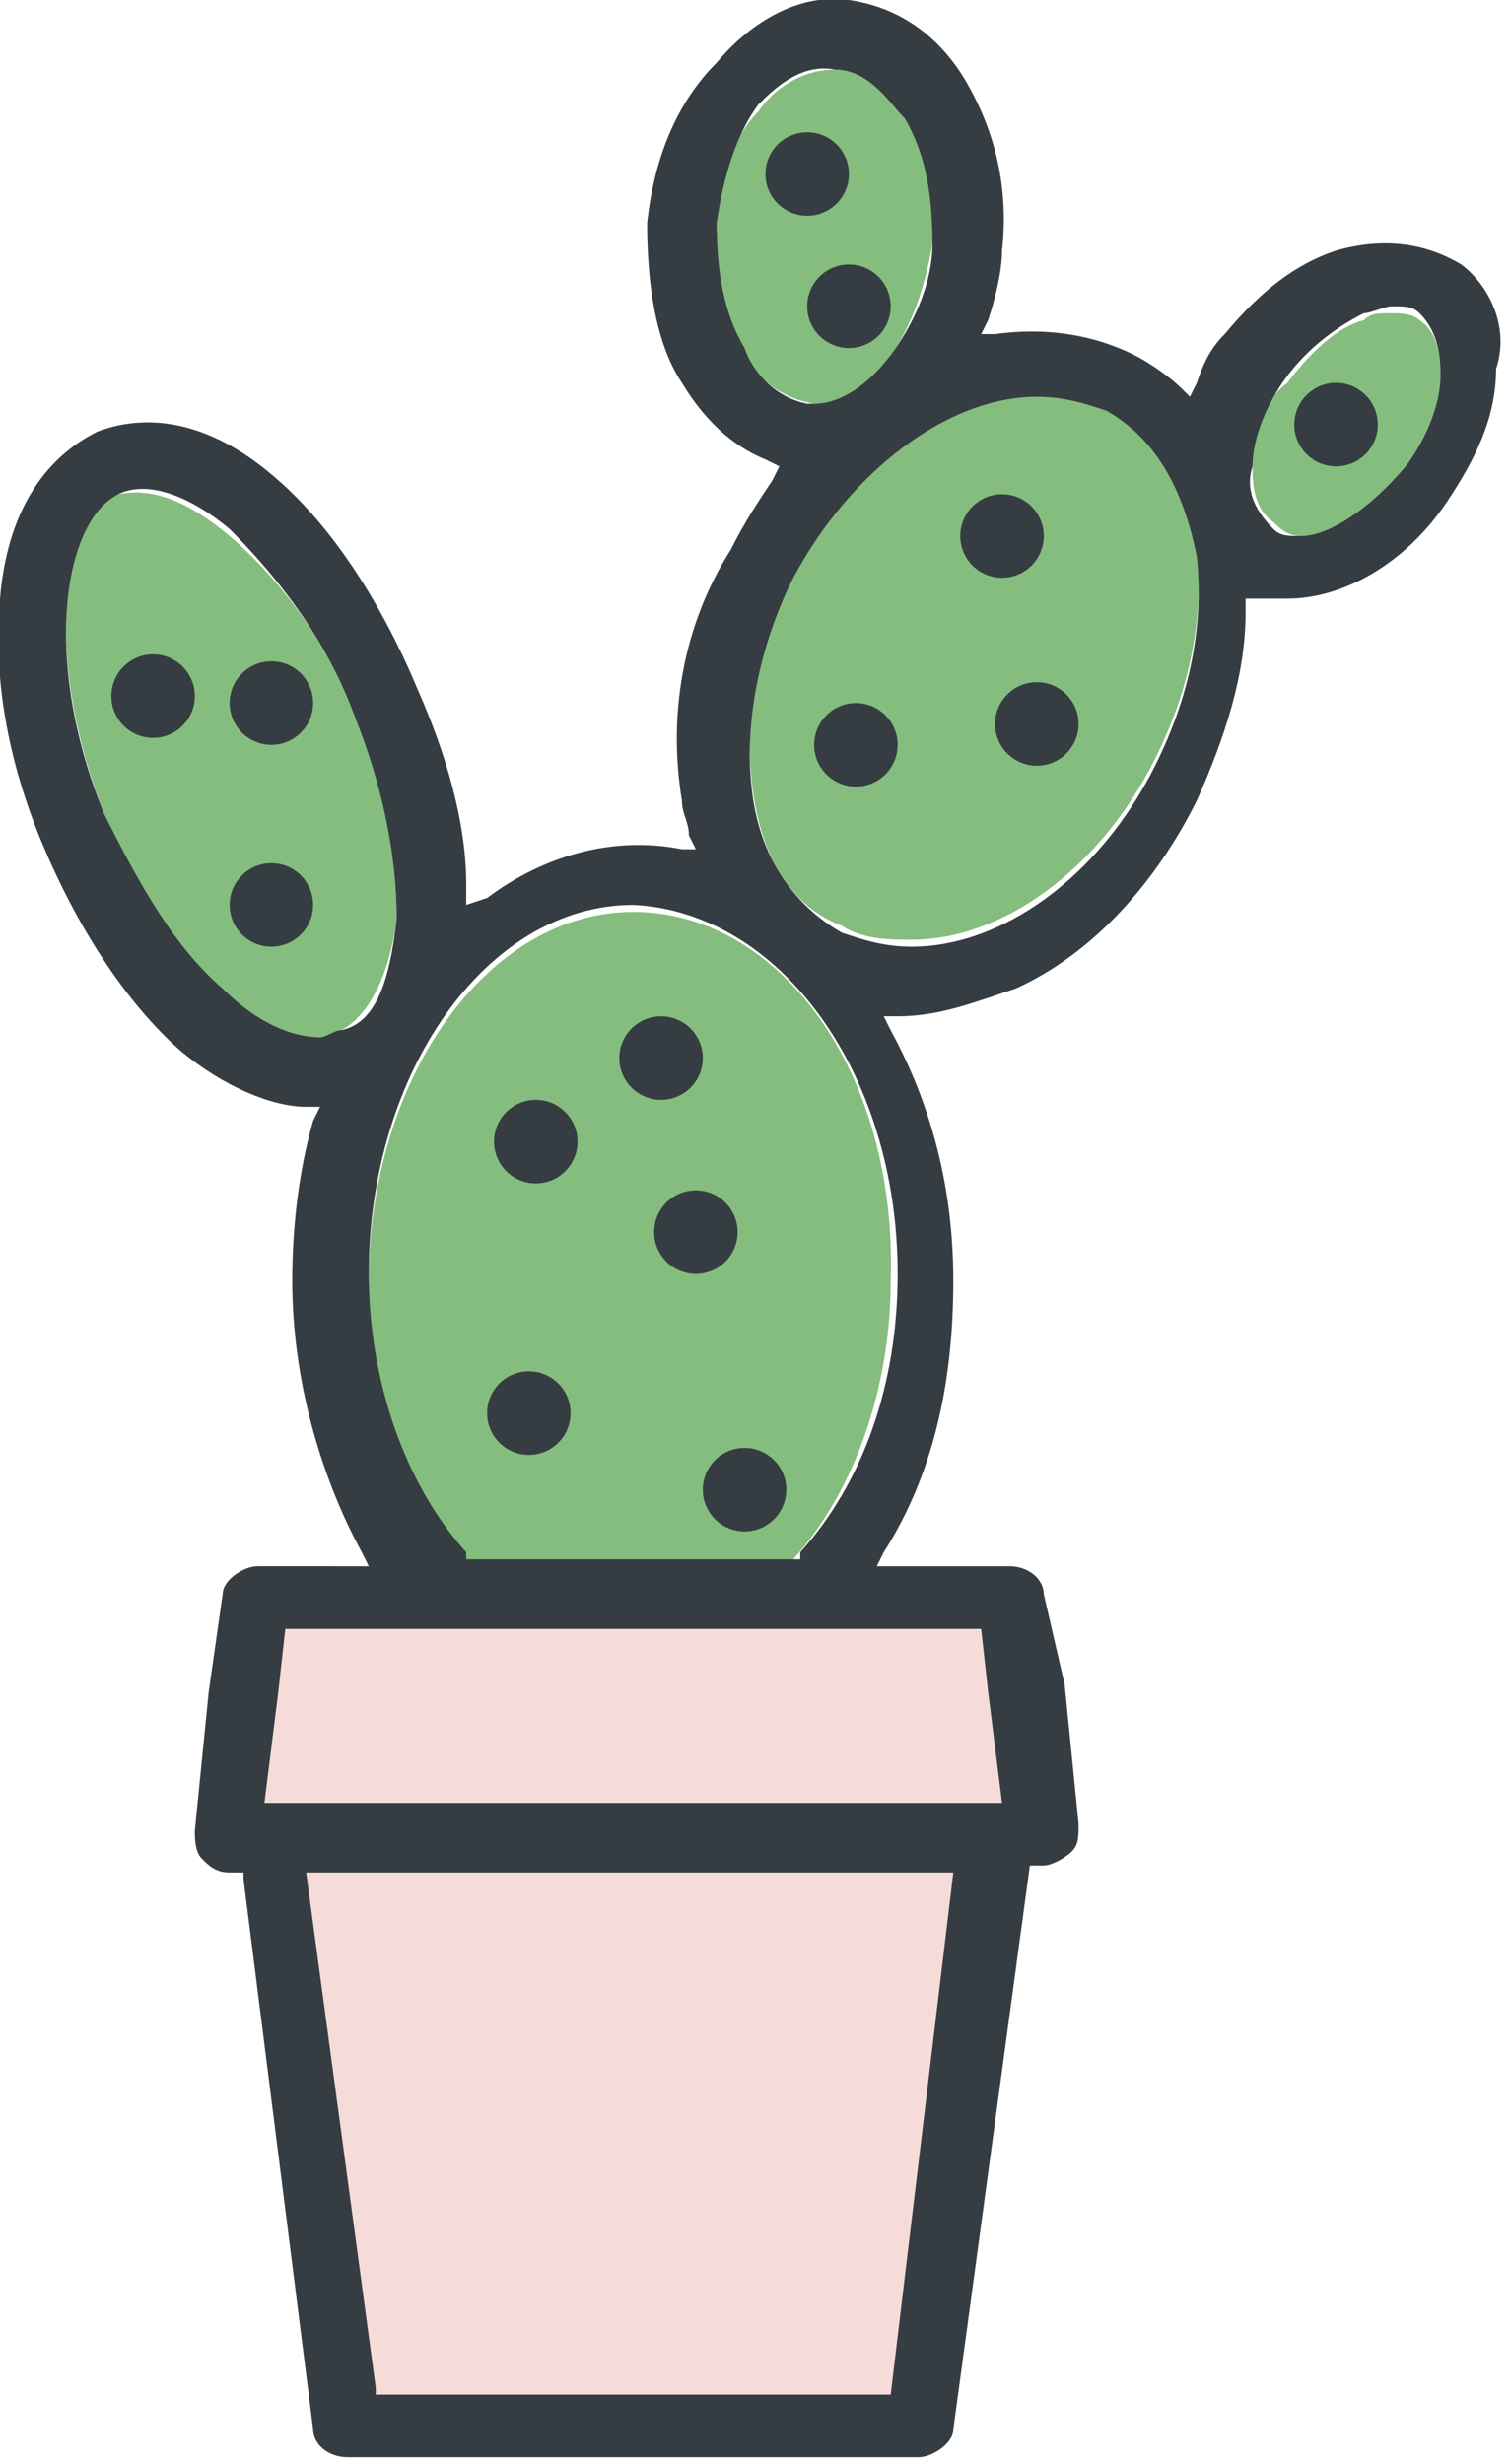 <?xml version="1.0" encoding="utf-8"?>
<!-- Generator: Adobe Illustrator 21.0.2, SVG Export Plug-In . SVG Version: 6.00 Build 0)  -->
<svg version="1.1" id="Layer_1" xmlns="http://www.w3.org/2000/svg" xmlns:xlink="http://www.w3.org/1999/xlink" x="0px" y="0px"
	 width="21.7px" height="35.4px" viewBox="0 0 21.7 35.4" style="enable-background:new 0 0 21.7 35.4;" xml:space="preserve">
<g>
	<path style="fill:#85BD7E;" d="M9.1,13.1c-2.1,0-3.8,2.4-3.8,5.3c0,1.6,0.5,3,1.4,4v0.1h4.7v-0.1c0.9-1,1.4-2.5,1.4-4
		C12.9,15.4,11.2,13.1,9.1,13.1z"/>
	<path style="fill:#85BD7E;" d="M5.1,10.3C4.7,9.2,4,8.3,3.3,7.7C2.7,7.2,2.2,7,1.7,7.1c-0.8,0.3-1.1,2.3-0.2,4.6
		c0.4,1,1,1.9,1.7,2.5c0.5,0.5,1,0.7,1.4,0.7c0.1,0,0.2,0,0.3-0.1c0.4-0.2,0.7-0.8,0.8-1.6C5.7,12.3,5.5,11.3,5.1,10.3z"/>
	<path style="fill:#85BD7E;" d="M18.7,7.7c0.5,0,1.1-0.3,1.5-1c0.3-0.4,0.5-0.9,0.5-1.3l0,0c0-0.2,0-0.6-0.3-0.8
		c-0.1-0.1-0.3-0.1-0.4-0.1c-0.2,0-0.3,0-0.4,0.1c-0.4,0.1-0.8,0.5-1.1,0.9C18.1,5.8,18,6.3,18,6.7c0,0.2,0,0.6,0.3,0.8
		C18.4,7.6,18.5,7.7,18.7,7.7z"/>
	<path style="fill:#85BD7E;" d="M12.1,13.3c0.3,0.2,0.7,0.2,1,0.2c1.3,0,2.7-1,3.5-2.6c0.5-1,0.7-2,0.6-3s-0.6-1.7-1.3-2.1
		c-0.3-0.2-0.7-0.2-1-0.2c-1.3,0-2.7,1-3.5,2.6c-0.5,1-0.7,2-0.6,3S11.3,13,12.1,13.3z"/>
	<path style="fill:#85BD7E;" d="M11.7,5.8c0.4,0,0.8-0.2,1.1-0.7c0.3-0.4,0.5-1,0.6-1.6c0.1-0.7-0.1-1.3-0.4-1.8
		C12.8,1.4,12.5,1,12,1s-0.9,0.3-1.1,0.6c-0.4,0.4-0.6,1.1-0.6,1.7c-0.1,0.7,0.1,1.3,0.4,1.8C10.8,5.3,11.1,5.7,11.7,5.8
		C11.6,5.8,11.7,5.8,11.7,5.8z"/>
	<circle style="fill:#363D42;" cx="10" cy="17.7" r="0.6"/>
	<circle style="fill:#363D42;" cx="7.6" cy="20.3" r="0.6"/>
	<circle style="fill:#363D42;" cx="9.5" cy="15.2" r="0.6"/>
	<circle style="fill:#363D42;" cx="10.7" cy="21.4" r="0.6"/>
	<circle style="fill:#363D42;" cx="7.7" cy="16.4" r="0.6"/>
	<circle style="fill:#363D42;" cx="14.9" cy="10.4" r="0.6"/>
	<circle style="fill:#363D42;" cx="12.3" cy="10.7" r="0.6"/>
	<circle style="fill:#363D42;" cx="14.4" cy="7.7" r="0.6"/>
	<circle style="fill:#363D42;" cx="3.9" cy="10.1" r="0.6"/>
	<circle style="fill:#363D42;" cx="3.9" cy="13" r="0.6"/>
	<circle style="fill:#363D42;" cx="2.2" cy="10" r="0.6"/>
	<circle style="fill:#363D42;" cx="11.6" cy="2.5" r="0.6"/>
	<circle style="fill:#363D42;" cx="12.2" cy="4.4" r="0.6"/>
	<circle style="fill:#363D42;" cx="19.2" cy="6.1" r="0.6"/>
	<polygon style="fill:#F5DCD9;" points="5.4,34.3 5.4,34.4 12.8,34.4 13.8,26.9 4.4,26.9 	"/>
	<polygon style="fill:#F5DCD9;" points="14.4,25.9 14.2,23.1 4,23.1 3.8,25.9 	"/>
	<path style="fill:#363D42;" d="M21,3.8L21,3.8c-0.5-0.3-1.1-0.4-1.8-0.2c-0.6,0.2-1.1,0.6-1.6,1.2c-0.2,0.2-0.3,0.4-0.4,0.7
		l-0.1,0.2L17,5.6c-0.2-0.2-0.5-0.4-0.7-0.5c-0.6-0.3-1.3-0.4-2-0.3h-0.2l0.1-0.2c0.1-0.3,0.2-0.7,0.2-1c0.1-0.9-0.1-1.7-0.5-2.4
		s-1-1.1-1.7-1.2s-1.4,0.3-1.9,0.9c-0.6,0.6-0.9,1.4-1,2.3c0,0.8,0.1,1.7,0.5,2.3C10.1,6,10.5,6.4,11,6.6l0.2,0.1l-0.1,0.2
		c-0.2,0.3-0.4,0.6-0.6,1C9.8,9,9.6,10.3,9.8,11.5c0,0.2,0.1,0.3,0.1,0.5l0.1,0.2H9.8c-1-0.2-2,0.1-2.8,0.7L6.7,13v-0.3
		c0-0.9-0.3-1.9-0.7-2.8c-0.5-1.2-1.2-2.3-2-3c-0.9-0.8-1.8-1-2.6-0.7C0.6,6.6,0.1,7.4,0,8.6c-0.1,1.1,0.1,2.3,0.6,3.5s1.2,2.3,2,3
		c0.6,0.5,1.3,0.8,1.8,0.8h0.2l-0.1,0.2c-0.2,0.7-0.3,1.5-0.3,2.3c0,1.4,0.4,2.8,1,3.9l0.1,0.2H3.7c-0.2,0-0.5,0.2-0.5,0.4L3,24.3
		l-0.2,2c0,0.1,0,0.3,0.1,0.4s0.2,0.2,0.4,0.2h0.2V27l1,7.9c0,0.2,0.2,0.4,0.5,0.4h8.2c0.2,0,0.5-0.2,0.5-0.4l1.1-8.1H15
		c0.1,0,0.3-0.1,0.4-0.2c0.1-0.1,0.1-0.2,0.1-0.4l-0.2-2L15,22.9c0-0.2-0.2-0.4-0.5-0.4h-1.9l0.1-0.2c0.7-1.1,1-2.4,1-3.9
		c0-1.3-0.3-2.5-0.9-3.6l-0.1-0.2h0.2c0.6,0,1.1-0.2,1.7-0.4c1.1-0.5,2-1.5,2.6-2.7c0.4-0.9,0.7-1.8,0.7-2.7V8.6h0.2
		c0.1,0,0.2,0,0.4,0c0.8,0,1.7-0.5,2.3-1.4c0.4-0.6,0.7-1.2,0.7-1.9C21.7,4.7,21.4,4.1,21,3.8z M10.7,5c-0.3-0.5-0.4-1.1-0.4-1.8
		c0.1-0.7,0.3-1.3,0.6-1.7C11.1,1.3,11.5,0.9,12,1c0.5,0,0.8,0.5,1,0.7c0.3,0.5,0.4,1.1,0.4,1.8c0,0.6-0.3,1.2-0.6,1.6
		s-0.7,0.7-1.1,0.7c0,0,0,0-0.1,0C11.1,5.7,10.8,5.3,10.7,5z M4.9,14.8c-0.1,0-0.2,0.1-0.3,0.1c-0.4,0-0.9-0.2-1.4-0.7
		c-0.7-0.6-1.2-1.5-1.7-2.5C0.6,9.5,0.9,7.5,1.7,7.1c0.4-0.2,1,0,1.6,0.5C4,8.3,4.7,9.2,5.1,10.3c0.4,1,0.6,2,0.6,2.9
		C5.6,14.1,5.4,14.7,4.9,14.8z M12.8,34.4H5.4v-0.1l-1-7.4h9.3L12.8,34.4z M14.1,23.4l0.1,0.9l0.2,1.6H3.8L4,24.3l0.1-0.9H14.1z
		 M12.9,18.3c0,1.6-0.5,3-1.4,4v0.1H6.7v-0.1c-0.9-1-1.4-2.5-1.4-4C5.3,15.4,7,13,9.1,13C11.2,13.1,12.9,15.4,12.9,18.3z M16.6,11
		c-0.8,1.6-2.2,2.6-3.5,2.6c-0.4,0-0.7-0.1-1-0.2c-0.7-0.4-1.2-1.1-1.3-2.1c-0.1-0.9,0.1-2,0.6-3c0.8-1.5,2.2-2.6,3.5-2.6
		c0.4,0,0.7,0.1,1,0.2C16.6,6.3,17,7,17.2,8C17.3,9,17.1,10,16.6,11z M20.7,5.4c0,0.4-0.2,0.9-0.5,1.3c-0.5,0.6-1.1,1-1.5,1
		c-0.2,0-0.3,0-0.4-0.1C18,7.3,17.9,7,18,6.7c0-0.4,0.2-0.9,0.5-1.3s0.7-0.7,1.1-0.9c0.1,0,0.3-0.1,0.4-0.1c0.2,0,0.3,0,0.4,0.1
		C20.7,4.8,20.7,5.2,20.7,5.4L20.7,5.4z"/>
</g>
</svg>
